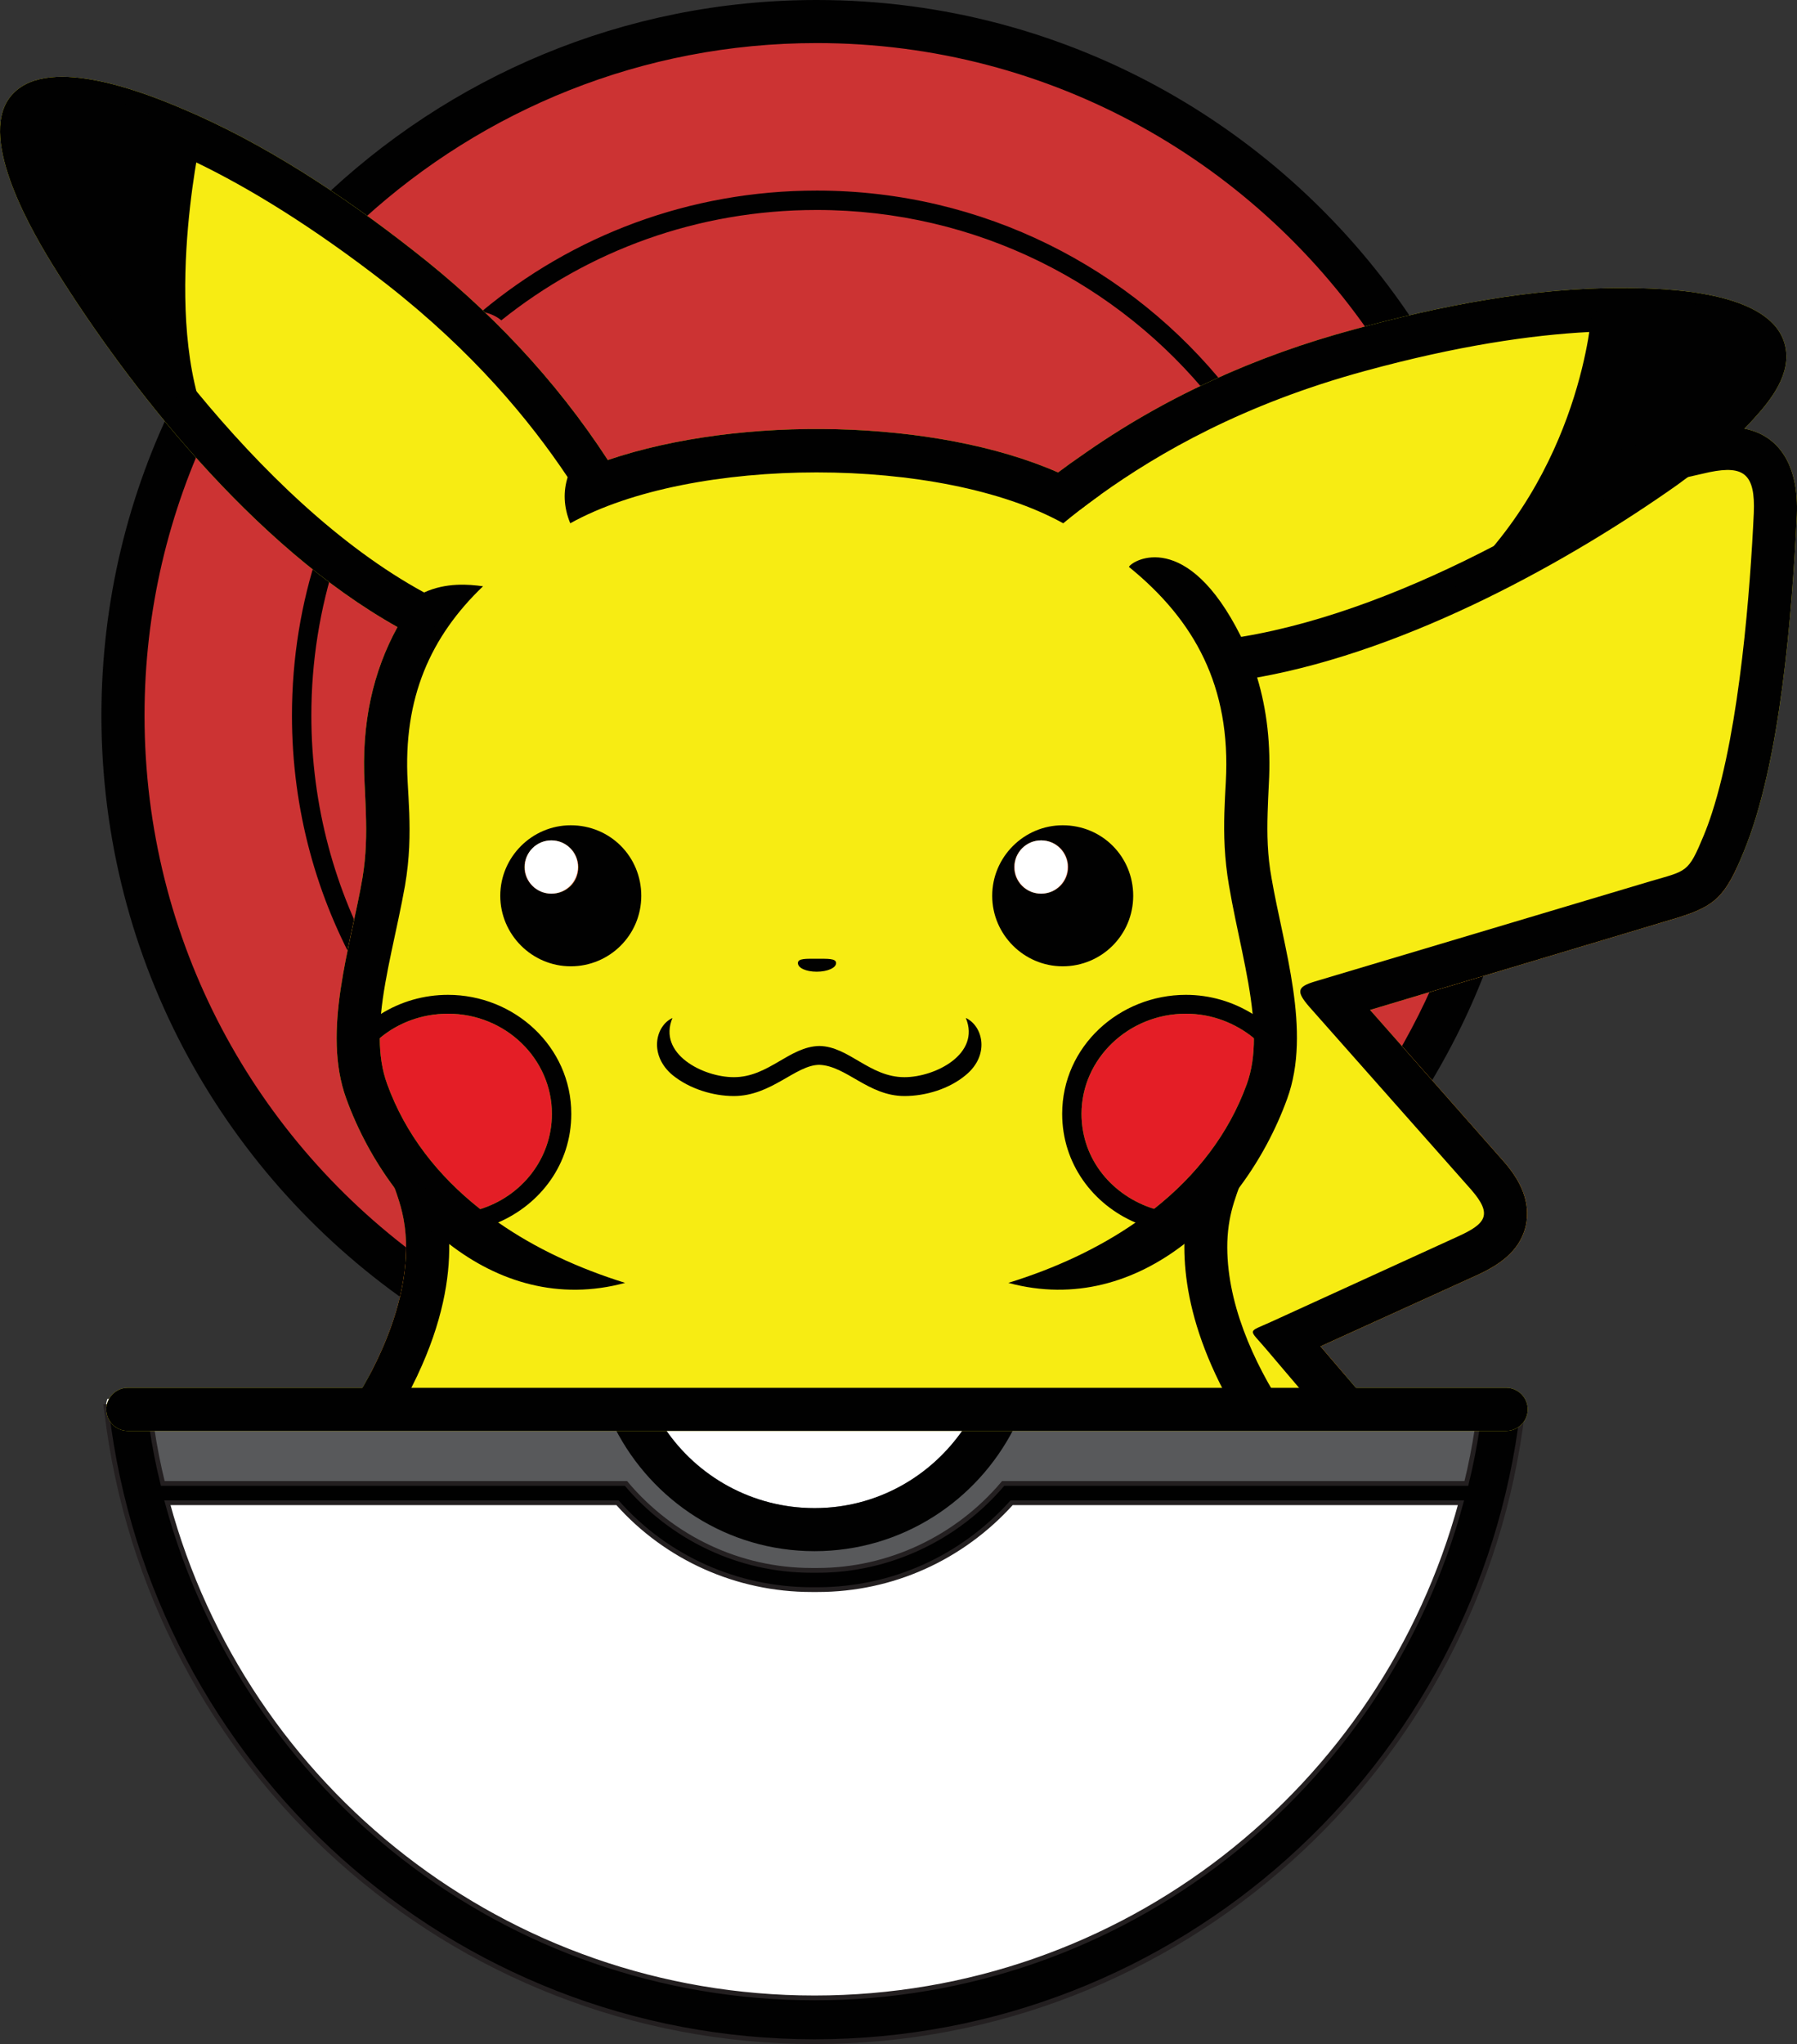 <?xml version="1.0" encoding="UTF-8"?>
<svg id="Camada_2" data-name="Camada 2" xmlns="http://www.w3.org/2000/svg" viewBox="0 0 377.24 429.01">
  <rect x="0" y="0" width="377.24" height="429.01" fill="#333333" stroke="none"/>
  <g id="Layer_1" data-name="Layer 1">
    <g>
      <g>
        <ellipse cx="171.05" cy="148.78" rx="147.4" ry="143.45" style="fill: #c33;"/>
        <path d="M319.44,293.6H22.56c-.2,.5-.3,1.04-.3,1.61,0,.21,.01,.43,.04,.64,.01,.17,.06,.34,.1,.51h0c8.89,74.5,72.05,132.15,148.6,132.15s139.71-57.65,148.6-132.13h0c.04-.19,.09-.36,.1-.53,.03-.21,.04-.43,.04-.64,0-.57-.1-1.11-.3-1.61Zm-11.61,17.75h-97.24c-9.65,11.45-23.98,18.24-38.95,18.24h-1.28c-15.13,0-29.31-6.78-38.95-18.24H34.17c-.93-3.74-1.7-7.66-2.29-11.61h97.24c7.79,15.28,23.58,25.81,41.89,25.81s34.09-10.53,41.89-25.81h97.24c-.6,3.96-1.37,7.87-2.29,11.61Z" style="fill: #fff; fill-rule: evenodd;"/>
        <path d="M22.3,295.85c.01,.17,.06,.34,.1,.51h0c8.89,74.5,72.05,132.15,148.6,132.15s139.71-57.65,148.6-132.13h0c.04-.19,.09-.36,.1-.53H22.3Zm180.09,3.89c-6.85,10.13-18.38,16.78-31.39,16.78s-24.68-6.66-31.46-16.78h62.84Zm-31.39,119.58c-64.87,0-119.61-43.89-135.86-103.92h94.49c10.3,11.61,25.12,18.23,40.73,18.23h1.28c15.62,0,30.26-6.61,40.73-18.23h94.33c-16.26,60.03-70.84,103.92-135.71,103.92Z" style="fill: #58595b; fill-rule: evenodd;"/>
        <path d="M310.72,295.21c-.03,.21-.06,.43-.09,.64-.14,1.3-.33,2.59-.51,3.89-.6,3.96-1.37,7.87-2.29,11.61h-97.24c-9.65,11.45-23.98,18.24-38.95,18.24h-1.28c-15.13,0-29.31-6.78-38.95-18.24H34.17c-.93-3.74-1.7-7.66-2.29-11.61-.19-1.3-.37-2.59-.51-3.89-.03-.21-.06-.43-.09-.64h-9.02c.03,.21,.04,.43,.09,.64,.01,.17,.03,.34,.06,.51h0c8.89,74.5,72.05,132.15,148.6,132.15s139.71-57.65,148.6-132.13h0c.03-.19,.04-.36,.06-.53,.04-.21,.06-.43,.09-.64h-9.02Zm-139.72,124.11c-64.87,0-119.61-43.89-135.86-103.92h94.49c10.3,11.61,25.12,18.23,40.73,18.23h1.28c15.62,0,30.26-6.61,40.73-18.23h94.33c-16.26,60.03-70.84,103.92-135.71,103.92Z" style="fill: #010101; fill-rule: evenodd; stroke: #231f20; stroke-miterlimit: 10;"/>
        <path d="M216.39,290.7c-.27,.97-.57,1.94-.9,2.9-.26,.76-.54,1.51-.84,2.26-.53,1.33-1.11,2.63-1.77,3.89-7.79,15.28-23.58,25.81-41.89,25.81s-34.09-10.53-41.89-25.81c-.66-1.26-1.24-2.56-1.77-3.89-.3-.74-.58-1.5-.84-2.26-.33-.96-.63-1.93-.9-2.9h9.49c.33,.99,.7,1.96,1.1,2.9,.33,.77,.68,1.53,1.07,2.26,.68,1.34,1.44,2.64,2.28,3.89,6.78,10.13,18.32,16.78,31.46,16.78s24.53-6.66,31.39-16.78c.84-1.24,1.61-2.54,2.31-3.89,.38-.73,.74-1.49,1.07-2.26,.43-.94,.8-1.91,1.14-2.9h9.49Z" style="fill: #010101; fill-rule: evenodd;"/>
        <path d="M171.45,0c53.22,0,99.99,27.8,126.66,69.6-3.28-.68-6.55,.68-8.59,3.28-25.2-38.42-68.7-63.84-118.07-63.84-36.61,0-69.94,14.01-95.02,36.83-1.69-2.15-4.29-3.5-7.23-3.5h-2.26C94.05,16.16,130.89,0,171.45,0h0Zm141.35,201.12c-4.07,11.3-9.49,21.81-15.93,31.64-.11-3.62-2.26-6.78-5.54-8.14,4.63-7.57,8.7-15.48,11.86-23.84,2.82,1.92,6.55,2.03,9.6,.34h0Zm-225.41,73.44c-39.88-27-66.1-72.65-66.1-124.4,0-23.95,5.65-46.66,15.71-66.78,1.36,2.94,4.18,5.08,7.46,5.31-9.04,18.64-14.12,39.43-14.12,61.47,0,47.45,23.39,89.37,59.32,114.91-2.6,2.49-3.39,6.21-2.26,9.49h0Z" style="fill: #010101; fill-rule: evenodd;"/>
        <path d="M171.45,40c34.91,0,66.1,16.27,86.21,41.58-1.24,.45-2.37,1.24-3.39,2.15-19.43-24.18-49.26-39.66-82.82-39.66-25.08,0-48.02,8.59-66.21,23.16-1.24-1.02-2.71-1.58-4.18-1.81,19.09-15.93,43.61-25.42,70.39-25.42h0ZM75.64,204.51c-9.15-16.04-14.35-34.57-14.35-54.35,0-11.98,1.92-23.61,5.54-34.46,1.02,.79,2.37,1.36,3.73,1.58-3.39,10.39-5.2,21.47-5.2,32.88,0,18.98,4.97,36.83,13.67,52.2-1.36,.45-2.49,1.24-3.39,2.15h0Z" style="fill: #010101; fill-rule: evenodd;"/>
      </g>
      <g>
        <path d="M364.67,170.59v11.4c-3.51,7.65-6.24,8.84-15.6,11.56l-61.46,18.42,28.02,31.75c3.39,3.84,5.87,8.47,4.63,13.78-1.36,5.31-5.76,8.14-10.51,10.28l-32.54,14.8,5.2,6.08H77.54c.42-.78,.82-1.57,1.21-2.37,1.65-3.34,3.09-6.83,4.19-10.39,.08-.27,.16-.53,.24-.8,.13-.43,.25-.85,.36-1.28,.14-.52,.28-1.04,.4-1.56,.04-.14,.07-.27,.09-.4,.12-.49,.23-.99,.32-1.48,.01,0,.01-.02,.01-.03,.09-.46,.18-.92,.25-1.38,.04-.18,.07-.37,.09-.54,.08-.51,.16-1.01,.22-1.52,.07-.57,.13-1.15,.18-1.73,.04-.51,.08-1.02,.1-1.54,0-.1,.02-.2,0-.29,.03-.54,.04-1.09,.04-1.63,0-.36,0-.71-.01-1.06-.16-4.69-1.15-7.88-2.37-11.28-4.32-5.73-7.77-12.18-10.17-18.77-5.19-14.24,.91-31.86,3.39-46.33,.79-4.75,.86-9.12,.71-13.69H364.67Z" style="fill: #e41e26; fill-rule: evenodd;"/>
        <path d="M366.21,89.96c.63-.64,1.24-1.28,1.84-1.94,3.73-4.07,8.14-9.6,6.67-15.59-2.83-11.41-25.08-11.98-34.01-11.98-18.76-.11-38.42,3.73-56.49,8.7-20.57,5.54-39.89,14.24-57.29,26.55-1.66,1.14-3.26,2.28-4.81,3.46-25.57-11.23-66.62-12.08-94.52-2.61-11.02-16.94-24.88-31.55-40.89-44.01-14.68-11.52-31.41-22.6-48.69-29.83-8.25-3.5-29.04-11.64-36.05-2.14-6.55,8.92,4.97,28.47,9.72,36.04,15.22,24.37,41.37,57.97,71.75,75-5.13,9.34-7.62,20.19-6.9,33.01,.1,2.06,.2,4.03,.26,5.97,.15,4.57,.08,8.94-.71,13.69-2.48,14.47-8.58,32.09-3.39,46.33,2.4,6.59,5.85,13.04,10.17,18.77,1.22,3.4,2.21,6.59,2.37,11.28,.01,.35,.01,.7,.01,1.06,0,.54-.01,1.09-.04,1.63,.01,.09,0,.19,0,.29-.02,.52-.06,1.03-.1,1.54-.05,.58-.11,1.16-.18,1.73-.06,.51-.14,1.01-.22,1.52-.02,.17-.05,.36-.09,.54-.07,.46-.16,.92-.25,1.38,0,.01,0,.02-.01,.03-.09,.49-.2,.99-.32,1.48-.02,.13-.05,.26-.09,.4-.12,.52-.26,1.04-.4,1.56-.11,.43-.23,.85-.36,1.28-.07,.27-.16,.53-.24,.8-1.1,3.56-2.54,7.05-4.19,10.39-.39,.8-.79,1.59-1.21,2.37-.48,.88-.96,1.76-1.46,2.62H26.83c-1.24,0-2.38,.51-3.19,1.33-.82,.82-1.33,1.95-1.33,3.19,0,2.49,2.03,4.52,4.52,4.52H316.19c1.24,0,2.38-.51,3.19-1.33,.82-.81,1.33-1.95,1.33-3.19,0-2.48-2.03-4.52-4.52-4.52h-31.54l-2.24-2.62-5.2-6.08,32.54-14.8c4.75-2.14,9.15-4.97,10.51-10.28,1.24-5.31-1.24-9.94-4.63-13.78l-28.02-31.75,61.46-18.42c9.36-2.72,12.09-3.91,15.6-11.56,.44-.94,.88-1.98,1.35-3.13,7.8-18.75,10.17-50.17,11.19-70.73,.42-10.07-3.4-16.65-11-18.17Zm-123.94,163.76c-8.55-2.65-15.23-10.19-15.23-19.95,0-11.52,9.83-21.01,21.92-21.01,5.43,0,10.41,1.97,14.27,5.14,0,3.44-.42,6.68-1.5,9.66-3.79,10.44-10.61,19.17-19.46,26.16Zm-23.7-66.16c-3.16,0-5.65-2.48-5.65-5.54s2.49-5.64,5.65-5.64,5.65,2.48,5.65,5.64-2.6,5.54-5.65,5.54Zm-97.17-5.54c0,3.06-2.48,5.54-5.65,5.54s-5.65-2.48-5.65-5.54,2.6-5.64,5.65-5.64,5.65,2.48,5.65,5.64Zm-27.34,30.74c12.09,0,21.8,9.49,21.8,21.01,0,9.37-6.29,17.27-15.05,20-8.88-7-15.72-15.74-19.52-26.21-1.1-2.98-1.55-6.22-1.57-9.67,3.82-3.2,8.82-5.13,14.34-5.13Z" style="fill: #f7ec13; fill-rule: evenodd;"/>
        <path d="M228.51,102.37c-2-1.15-4.13-2.22-6.39-3.21-25.57-11.23-66.62-12.08-94.52-2.61-2.94,.99-5.73,2.1-8.35,3.33-.03,.09-.06,.18-.08,.27-.93,2.97-.89,6.17,.54,9.68,25.64-14.24,77.84-14.24,103.49,0,2.27-1.88,4.73-3.76,6.89-5.34,.29-.22,.59-.43,.9-.65-.9-.45-1.57-.91-2.48-1.47Zm38.42,81.91c-.87-4.75-.96-9.12-.82-13.69,.05-1.94,.15-3.91,.25-5.97,.47-8.27-.41-15.68-2.45-22.42-.9-2.97-2.03-5.81-3.36-8.53-.02-.04-.04-.08-.06-.12-11.3-22.59-22.71-16.04-23.5-14.57,13.78,11.18,21.47,25.08,20.34,45.19-.11,2.07-.24,4.2-.3,6.42-.13,4.55-.02,9.51,.97,15.28,1.58,9.3,4.14,18.56,4.96,26.94,.18,1.74,.27,3.44,.27,5.09,0,3.44-.42,6.68-1.5,9.66-3.79,10.44-10.61,19.17-19.46,26.16-1.26,1-2.56,1.96-3.9,2.88-7.79,5.4-16.87,9.62-26.69,12.65,13.92,3.77,26.67-.2,36.97-8.19,1.01-.78,1.99-1.6,2.95-2.46,.23-.2,.46-.4,.68-.61,1.28-1.18,2.52-2.43,3.71-3.73,1.45-1.58,2.81-3.23,4.11-4.96t.01,0c.04-.05,.08-.11,.13-.17,4.22-5.66,7.61-12.01,9.97-18.51,5.19-14.24-.8-31.86-3.28-46.33Zm-162.34,72.29c-1.3-.89-2.56-1.82-3.78-2.8-8.88-7-15.72-15.74-19.52-26.21-1.1-2.98-1.55-6.22-1.57-9.67-.01-1.65,.09-3.35,.26-5.09,.81-8.37,3.39-17.63,5.04-26.93,.99-5.77,1.05-10.73,.89-15.28-.08-2.22-.22-4.35-.33-6.42-1.01-17.74,4.86-30.62,15.82-41.12-2.97-.42-7.72-.83-12.37,1.3-.47,.22-.94,.46-1.41,.73-1.54,2.09-2.94,4.27-4.18,6.53-5.13,9.34-7.62,20.19-6.9,33.01,.1,2.06,.2,4.03,.26,5.97,.15,4.57,.08,8.94-.71,13.69-2.48,14.47-8.58,32.09-3.39,46.33,2.4,6.59,5.85,13.04,10.17,18.77,1.43,1.9,2.96,3.72,4.57,5.44,1.26,1.35,2.57,2.63,3.93,3.83,.95,.86,1.94,1.67,2.94,2.45,10.29,7.97,23.03,11.92,36.92,8.15-9.79-3.04-18.87-7.26-26.64-12.68Z" style="fill: #010101; fill-rule: evenodd;"/>
        <path d="M130.89,101.8c-1.92,.23-3.84,.57-5.87,1.25-1.13,.34-2.15,.79-3.17,1.24-.85-1.35-1.74-2.73-2.68-4.14-8.02-11.99-19.79-26.24-37.99-40.49-15.54-12.1-29.02-20.29-39.98-25.57-2.35-1.14-4.58-2.14-6.69-3.02-15.14-6.32-24.06-6.66-25.31-5.08-1.24,1.69,1.59,12.2,10.17,25.76,5.72,9.13,13.17,19.82,21.89,30.4,13.5,16.4,30.02,32.54,47.77,42.2,1.81,.99,3.64,1.91,5.48,2.76-2.03,2.6-3.84,5.09-5.42,7.46-1.9-.92-3.78-1.9-5.65-2.96C53.06,114.58,26.91,80.98,11.69,56.61,6.94,49.04-4.58,29.49,1.97,20.57c7.01-9.5,27.8-1.36,36.05,2.14,17.28,7.23,34.01,18.31,48.69,29.83,16.01,12.46,29.87,27.07,40.89,44.01,.59,.87,1.15,1.76,1.71,2.65,.57,.91,1.02,1.81,1.58,2.6Z" style="fill: #010101; fill-rule: evenodd;"/>
        <path d="M368.05,88.02c-.6,.66-1.21,1.3-1.84,1.94-3.63,3.69-7.73,7.07-11.86,10.16-.81,.61-1.63,1.21-2.45,1.8-21.9,15.44-55.59,34.49-87.99,40.28-1.03,.18-2.06,.35-3.08,.51-.68-2.83-1.81-5.77-3.28-8.59,1-.14,2-.29,3-.45,17.86-2.95,36.46-10.43,53.05-19.07,7.76-4.04,15.08-8.34,21.68-12.54,4.07-2.6,7.86-5.16,11.31-7.6,1.29-.9,2.51-1.79,3.67-2.68,10.78-8.18,16.16-15.26,15.65-17.09-.46-2.04-8.82-5.2-25.2-5.2-2.22,0-4.57,.06-7.06,.19-12.23,.62-27.81,2.91-47.06,8.17-25.56,6.95-43.33,17.2-55.6,25.99-.31,.22-.61,.43-.9,.65-1.18,.85-2.31,1.69-3.38,2.51-3.06-1.58-6.11-3.05-9.04-4.29,1.45-1.23,2.93-2.41,4.45-3.55,1.55-1.18,3.15-2.32,4.81-3.46,17.4-12.31,36.72-21.01,57.29-26.55,18.07-4.97,37.73-8.81,56.49-8.7,8.93,0,31.18,.57,34.01,11.98,1.47,5.99-2.94,11.52-6.67,15.59Z" style="fill: #010101; fill-rule: evenodd;"/>
        <path d="M87.64,288.66c-.41,.86-.84,1.73-1.29,2.62-.75,1.47-1.57,2.98-2.46,4.52l-10.73,.23c1-1.53,1.98-3.11,2.92-4.75,.5-.86,.98-1.74,1.46-2.62,.42-.78,.82-1.57,1.21-2.37,1.65-3.34,3.09-6.83,4.19-10.39,.08-.27,.16-.53,.24-.8,.13-.43,.25-.85,.36-1.28,.14-.52,.28-1.04,.4-1.56,.04-.14,.07-.27,.09-.4,.12-.49,.23-.99,.32-1.48,.01,0,.01-.02,.01-.03,.09-.46,.18-.92,.25-1.38,.04-.18,.07-.37,.09-.54,.08-.51,.16-1.02,.22-1.52,.07-.58,.13-1.16,.18-1.73,.04-.52,.08-1.03,.1-1.54,0-.1,.02-.2,0-.29,.03-.54,.04-1.09,.04-1.63,0-.36,0-.71-.01-1.06-.16-4.69-1.15-7.88-2.37-11.28-.5-1.43-1.05-2.89-1.58-4.53,3.73,2.03,7.91,4.29,11.86,7,.23,.9,.43,1.88,.61,2.93,.2,1.23,.36,2.56,.45,3.99,.06,.75,.09,1.52,.1,2.33,.12,7.17-1.42,16.44-6.67,27.56Z" style="fill: #010101; fill-rule: evenodd;"/>
        <path d="M261.73,244.84c-3.84,2.03-8.02,4.29-11.98,7.01-2.03,8.59-2.49,23.61,9.26,43.95l10.73,.23c-6.67-10.17-12.43-22.94-12.09-35.37,.23-6.67,2.15-10.28,4.07-15.82h0Z" style="fill: #010101; fill-rule: evenodd;"/>
        <path d="M172.02,223.49c-4.97,0-10.06,6.55-17.97,6.55-4.29,0-9.26-1.47-12.88-4.41-4.97-4.18-3.62-10.28,0-11.98-3.16,7.57,6.44,12.43,12.88,12.43,7.34,0,11.64-6.44,17.97-6.55,6.21,.11,10.51,6.55,17.85,6.55,6.44,0,16.04-4.86,12.88-12.43,3.62,1.69,5.08,7.8,0,11.98-3.5,2.94-8.47,4.41-12.88,4.41-7.57,0-12.2-6.33-17.85-6.55h0Z" style="fill: #010101; fill-rule: evenodd;"/>
        <path d="M171.45,201.23c2.26,0,4.07-.11,4.07,.9s-1.81,1.81-4.07,1.81-3.95-.79-3.95-1.81,1.81-.9,3.95-.9h0Z" style="fill: #010101; fill-rule: evenodd;"/>
        <path d="M42.08,29.38s-8.81,40.34,2.82,62.6c0,0-39.32-39.66-40-62.6-.56-22.94,37.17,0,37.17,0h0Z" style="fill: #010101; fill-rule: evenodd;"/>
        <path d="M334.15,65.42s-2.03,33.9-29.15,58.08c0,0,53.78-24.07,62.26-45.42,8.47-21.35-33.11-12.65-33.11-12.65h0Z" style="fill: #010101; fill-rule: evenodd;"/>
        <path d="M366.21,89.96c-2.21-.44-4.76-.45-7.61,.01-.53,.09-1.07,.19-1.62,.31-2.25,.48-4.49,.97-6.72,1.5-5.17,1.2-10.3,2.54-15.43,4.04,.88,1.96,1.03,4.17,.45,6.24-.39,1.37-1.1,2.68-2.14,3.81,2.81-.86,5.59-1.68,8.35-2.45h.01c4.34-1.22,8.62-2.32,12.85-3.3,1.53-.36,3.04-.7,4.55-1.03,7.23-1.47,9.61,.45,9.27,8.59-.72,15.51-2.87,44.73-8.77,62.91-.54,1.69-1.13,3.29-1.74,4.77-3.28,7.91-3.5,7.34-11.19,9.6l-70.39,21.02c-3.73,1.13-4.07,2.03-1.24,5.31l34.01,38.41c4.52,5.2,3.16,7.12-2.83,9.83l-39.09,17.86c-5.2,2.37-4.86,1.35-1.13,5.76l4.68,5.51,2.23,2.62,3.94,4.64c1.8-.46,3.84-.23,5.76-.23,.45-.23,.9-.23,1.35-.34,1.36-.34,2.83-.45,4.18-.22l-3.29-3.85-2.24-2.62-5.2-6.08,32.54-14.8c4.75-2.14,9.15-4.97,10.51-10.28,1.24-5.31-1.24-9.94-4.63-13.78l-28.02-31.75,61.46-18.42c9.36-2.72,12.09-3.91,15.6-11.56,.44-.94,.88-1.98,1.35-3.13,7.8-18.75,10.17-50.17,11.19-70.73,.42-10.07-3.4-16.65-11-18.17Z" style="fill: #010101; fill-rule: evenodd;"/>
        <path d="M262.96,212.81c-4.09-2.55-8.92-4.01-14-4.01-14.01,0-25.98,10.85-25.98,24.97,0,10.53,6.53,19.04,15.39,22.83,3.22,1.39,6.75,2.15,10.38,2.16,.95,0,1.9-.05,2.85-.16,.25-.02,.5-.05,.75-.08-.03-.17-.05-.35-.07-.53-.09-1.2,.13-2.46,.53-3.54-1.21,.2-2.43,.3-3.63,.31-2.37,.01-4.7-.35-6.91-1.04-8.55-2.65-15.23-10.19-15.23-19.95,0-11.52,9.83-21.01,21.92-21.01,5.43,0,10.41,1.97,14.27,5.14,1.29,1.06,2.46,2.26,3.47,3.56,.68-1.13,1.7-2.04,2.94-2.71-1.87-2.34-4.13-4.35-6.68-5.94Zm-168.9-4.01c-5.15,0-9.99,1.45-14.08,4-2.47,1.54-4.66,3.46-6.49,5.72,.8,1.13,1.59,3.05,1.81,4.41,1.2-1.9,2.69-3.6,4.42-5.04,3.82-3.2,8.82-5.13,14.34-5.13,12.09,0,21.8,9.49,21.8,21.01,0,9.37-6.29,17.27-15.05,20-2.12,.66-4.39,1.02-6.75,1.02-.1,0-.2,0-.3-.01-2.25-.02-4.31-.36-6.37-1.01,.03,.34,.04,.69,.05,1.05,.01,1.04-.05,2.12-.05,3.13,1.32,.34,2.65,.57,3.98,.7,.95,.1,1.89,.14,2.84,.12,3.62-.02,7.15-.8,10.38-2.2,8.79-3.79,15.34-12.19,15.34-22.8,0-14.12-11.97-24.97-25.87-24.97Z" style="fill: #010101; fill-rule: evenodd;"/>
      </g>
      <path d="M320.71,295.8c0,1.24-.51,2.38-1.33,3.19-.81,.82-1.95,1.33-3.19,1.33H26.83c-2.49,0-4.52-2.03-4.52-4.52,0-1.24,.51-2.37,1.33-3.19,.81-.82,1.95-1.33,3.19-1.33H316.19c2.49,0,4.52,2.04,4.52,4.52Z" style="fill: #010101; fill-rule: evenodd;"/>
      <g>
        <path d="M119.82,173.21c-8.14,0-14.8,6.67-14.8,14.8s6.66,14.8,14.8,14.8,14.8-6.55,14.8-14.8-6.55-14.8-14.8-14.8Zm-4.07,14.35c-3.05,0-5.65-2.48-5.65-5.54s2.6-5.64,5.65-5.64,5.65,2.48,5.65,5.64-2.48,5.54-5.65,5.54Z" style="fill: #010101; fill-rule: evenodd;"/>
        <path d="M121.33,181.97c0,3.09-2.5,5.59-5.59,5.59s-5.59-2.5-5.59-5.59,2.5-5.59,5.59-5.59,5.59,2.5,5.59,5.59Z" style="fill: #fff; fill-rule: evenodd;"/>
      </g>
      <g>
        <path d="M223.09,173.21c-8.14,0-14.8,6.67-14.8,14.8s6.66,14.8,14.8,14.8,14.8-6.55,14.8-14.8-6.55-14.8-14.8-14.8Zm-4.52,14.35c-3.16,0-5.65-2.48-5.65-5.54s2.49-5.64,5.65-5.64,5.65,2.48,5.65,5.64-2.6,5.54-5.65,5.54Z" style="fill: #010101; fill-rule: evenodd;"/>
        <path d="M224.15,181.97c0,3.09-2.5,5.59-5.59,5.59s-5.59-2.5-5.59-5.59,2.5-5.59,5.59-5.59,5.59,2.5,5.59,5.59Z" style="fill: #fff; fill-rule: evenodd;"/>
      </g>
    </g>
  </g>
</svg>